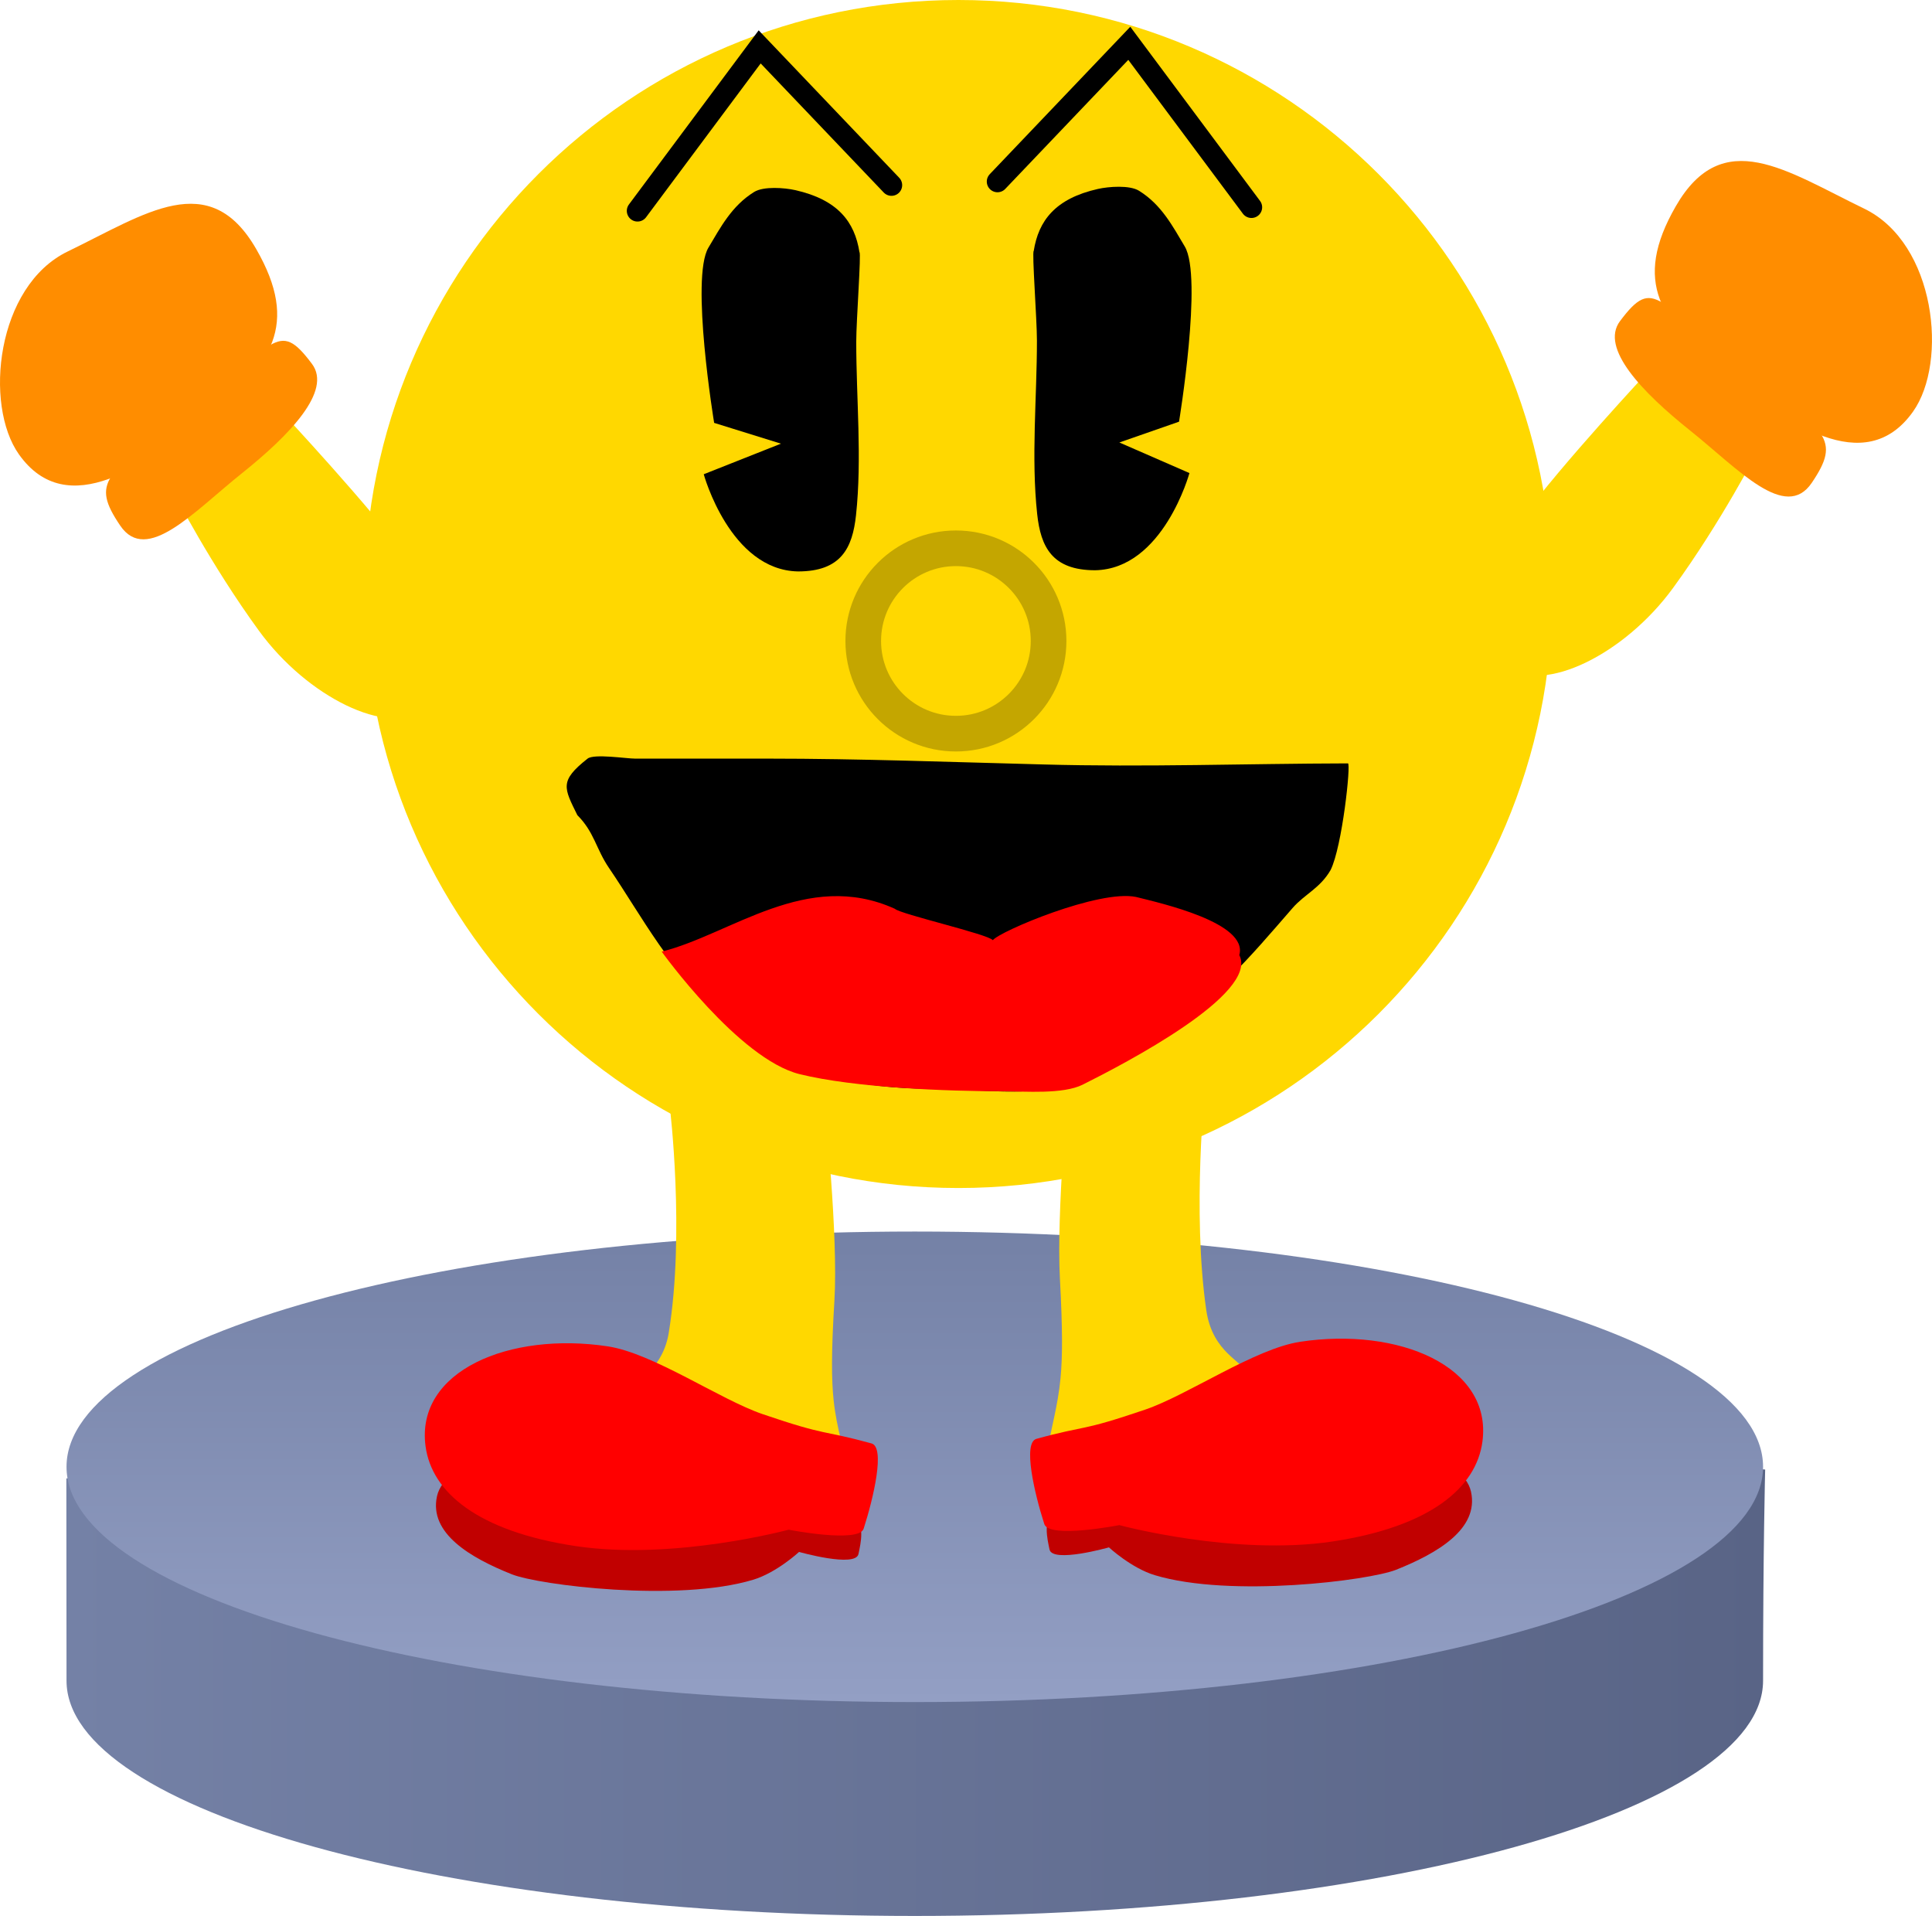 <svg version="1.1" xmlns="http://www.w3.org/2000/svg" xmlns:xlink="http://www.w3.org/1999/xlink" width="135.515" height="134.373" viewBox="0,0,135.515,134.373"><defs><linearGradient x1="180.988" y1="247.167" x2="300.147" y2="247.167" gradientUnits="userSpaceOnUse" id="color-1"><stop offset="0" stop-color="#7481a6"/><stop offset="1" stop-color="#596486"/></linearGradient><linearGradient x1="240.5" y1="217" x2="240.5" y2="250" gradientUnits="userSpaceOnUse" id="color-2"><stop offset="0" stop-color="#7481a6"/><stop offset="1" stop-color="#939fc4"/></linearGradient></defs><g transform="translate(-176.334,-130.627)"><g data-paper-data="{&quot;isPaintingLayer&quot;:true}" fill-rule="nonzero" stroke-linejoin="miter" stroke-miterlimit="10" stroke-dasharray="" stroke-dashoffset="0" style="mix-blend-mode: normal"><path d="M300,248.5c0,9.113 -26.639,16.5 -59.5,16.5c-32.861,0 -59.5,-7.387 -59.5,-16.5c0,-3.062 -0.012,-14.185 -0.012,-14.185l60.179,-4.982l58.98,4.359c0,0 -0.147,5.695 -0.147,14.808z" data-paper-data="{&quot;origPos&quot;:null}" fill="url(#color-1)" stroke="none" stroke-width="0" stroke-linecap="butt"/><path d="M300,233.5c0,9.113 -26.639,16.5 -59.5,16.5c-32.861,0 -59.5,-7.387 -59.5,-16.5c0,-9.113 26.639,-16.5 59.5,-16.5c32.861,0 59.5,7.387 59.5,16.5z" data-paper-data="{&quot;origPos&quot;:null}" fill="url(#color-2)" stroke="none" stroke-width="0" stroke-linecap="butt"/><g data-paper-data="{&quot;origPos&quot;:null}" stroke="none" stroke-width="0" stroke-linecap="butt"><path d="M223.241,224.103c1.145,-6.987 0.081,-15.795 0.081,-15.795c0,0 3.16,-0.978 5.03,-0.98c2.369,-0.004 5.83,0.964 5.83,0.964c0,0 0.958,8.953 0.679,13.558c-0.223,3.683 -0.206,5.536 -0.053,6.991c0.428,4.053 2.298,6.376 -0.334,7.783c-3.864,2.066 -6.97,1.628 -10.661,-1.031c-2.98,-2.146 -3.637,-4.342 -3.587,-7.196c0.012,-0.705 2.521,-1.271 3.016,-4.293z" data-paper-data="{&quot;origPos&quot;:null}" fill="#ffd800"/><path d="M206.985,235.566c0.563,-2.55 5.947,-3.873 12.026,-2.955c4.428,0.669 13.675,2.06 17.196,4.378c0.818,0.538 0.504,1.853 0.342,2.628c-0.204,0.977 -4.167,-0.147 -4.167,-0.147c0,0 -1.571,1.455 -3.22,1.951c-5.311,1.599 -15.031,0.373 -16.924,-0.381c-2.889,-1.151 -5.828,-2.865 -5.252,-5.474z" data-paper-data="{&quot;origPos&quot;:null}" fill="#c10000"/><path d="M206.183,232.059c-0.711,-5.302 5.903,-8.046 12.775,-7.008c3.196,0.483 7.873,3.733 10.877,4.758c4.639,1.582 4.033,1.064 7.629,2.051c0.974,0.267 0.14,3.824 -0.551,5.977c-0.334,1.04 -5.261,0.073 -5.261,0.073c0,0 -8.079,2.186 -14.951,1.148c-6.872,-1.037 -10.086,-3.778 -10.518,-6.998z" data-paper-data="{&quot;origPos&quot;:null}" fill="#ff0000"/></g><g data-paper-data="{&quot;origPos&quot;:null}" stroke="none" stroke-width="0" stroke-linecap="butt"><path d="M260.947,222.526c0.438,3.022 2.655,3.588 2.666,4.293c0.043,2.854 -0.537,5.051 -3.171,7.196c-3.262,2.658 -6.007,3.097 -9.423,1.031c-2.326,-1.407 -0.674,-3.731 -0.295,-7.783c0.136,-1.454 0.151,-3.307 -0.047,-6.991c-0.247,-4.605 0.6,-13.558 0.6,-13.558c0,0 3.059,-0.968 5.153,-0.964c1.652,0.003 4.445,0.98 4.445,0.98c0,0 -0.94,8.809 0.071,15.795z" data-paper-data="{&quot;origPos&quot;:null}" fill="#ffd800"/><path d="M279.513,235.246c0.576,2.609 -2.363,4.322 -5.252,5.474c-1.893,0.754 -11.614,1.98 -16.924,0.381c-1.649,-0.496 -3.22,-1.951 -3.22,-1.951c0,0 -3.964,1.124 -4.167,0.147c-0.162,-0.775 -0.476,-2.089 0.342,-2.628c3.522,-2.318 12.768,-3.71 17.196,-4.378c6.079,-0.918 11.463,0.405 12.026,2.955z" data-paper-data="{&quot;origPos&quot;:null}" fill="#c10000"/><path d="M280.314,231.739c-0.432,3.22 -3.646,5.961 -10.518,6.998c-6.872,1.037 -14.951,-1.148 -14.951,-1.148c0,0 -4.927,0.968 -5.261,-0.073c-0.691,-2.153 -1.525,-5.71 -0.551,-5.977c3.596,-0.988 2.991,-0.469 7.629,-2.051c3.003,-1.024 7.681,-4.275 10.877,-4.758c6.872,-1.037 13.485,1.706 12.775,7.008z" data-paper-data="{&quot;origPos&quot;:null}" fill="#ff0000"/></g><path d="M201.9,172.287c0,-23.008 18.652,-41.66 41.66,-41.66c23.008,0 41.66,18.652 41.66,41.66c0,23.008 -18.652,41.66 -41.66,41.66c-23.008,0 -41.66,-18.652 -41.66,-41.66z" data-paper-data="{&quot;origPos&quot;:null}" fill="#ffd800" stroke="none" stroke-width="NaN" stroke-linecap="butt"/><path d="M236.618,148.313c0.134,0.052 -0.225,4.783 -0.225,6.285c0,3.998 0.412,8.182 -0.017,12.164c-0.248,2.308 -1.052,3.942 -4.066,3.942c-4.777,-0.09 -6.614,-6.816 -6.614,-6.816l5.416,-2.145l-4.686,-1.458c0,0 -1.677,-10.155 -0.401,-12.29c0.845,-1.414 1.627,-2.926 3.206,-3.905c0.664,-0.411 2.135,-0.297 2.882,-0.129c2.997,0.675 4.171,2.23 4.505,4.352z" data-paper-data="{&quot;origPos&quot;:null}" fill="#000000" stroke="none" stroke-width="0.5" stroke-linecap="butt"/><path d="M253.347,143.878c0.747,-0.168 2.218,-0.283 2.882,0.129c1.58,0.979 2.361,2.491 3.206,3.905c1.276,2.135 -0.401,12.29 -0.401,12.29l-4.186,1.458l4.916,2.145c0,0 -1.837,6.726 -6.614,6.816c-3.015,0 -3.818,-1.634 -4.066,-3.942c-0.429,-3.982 -0.017,-8.166 -0.017,-12.164c0,-1.501 -0.359,-6.233 -0.225,-6.285c0.334,-2.122 1.508,-3.677 4.505,-4.352z" data-paper-data="{&quot;origPos&quot;:null,&quot;index&quot;:null}" fill="#000000" stroke="none" stroke-width="0.5" stroke-linecap="butt"/><path d="M221.05,145.415l8.569,-11.5l9.245,9.696" data-paper-data="{&quot;origPos&quot;:null}" fill="none" stroke="#000000" stroke-width="1.5" stroke-linecap="round"/><path d="M246.3,143.361l9.245,-9.696l8.569,11.5" data-paper-data="{&quot;origPos&quot;:null,&quot;index&quot;:null}" fill="none" stroke="#000000" stroke-width="1.5" stroke-linecap="round"/><path d="M269.668,191.64c-0.734,1.282 -1.82,1.694 -2.667,2.667c-2.936,3.371 -5.754,6.823 -9.892,8.892c-2.035,1.017 -3.85,2.652 -5.923,3.428c-2.604,0.974 -6.22,0.371 -8.97,0.371c-4.456,0 -9.013,-0.582 -12.884,-3.033c-0.938,-0.594 -1.628,-1.706 -2.533,-2.384c-3.288,-2.531 -5.462,-6.724 -7.75,-10.083c-0.913,-1.34 -1.027,-2.509 -2.217,-3.699c-0.945,-1.923 -1.275,-2.396 0.717,-3.967c0.453,-0.357 2.721,0 3.333,0c3.111,0 6.222,0 9.333,0c6.455,0 12.866,0.244 19.293,0.409c7.14,0.197 14.221,-0.058 21.348,-0.075c0.017,-0.001 0.026,-0.001 0.026,-0.001l0,0.001c0.222,-0 -0.403,5.849 -1.215,7.475z" data-paper-data="{&quot;origPos&quot;:null}" fill="#000000" stroke="none" stroke-width="0.5" stroke-linecap="butt"/><path d="M222.747,197.369c4.869,-1.217 10.175,-5.799 16.354,-3.005c0.375,0.375 6.55,1.782 6.874,2.202c0.452,-0.61 7.452,-3.576 10.045,-3.031c1.77,0.442 7.879,1.814 7.243,4.076c1.382,2.716 -8.027,7.608 -10.987,9.088c-1.379,0.689 -4.046,0.465 -5.559,0.465c-3.965,0 -10.451,-0.249 -14.303,-1.204c-4.277,-1.069 -9.667,-8.592 -9.667,-8.592z" data-paper-data="{&quot;origPos&quot;:null}" fill="#ff0000" stroke="none" stroke-width="0.5" stroke-linecap="butt"/><path d="M236.884,175.581c0,-3.59 2.91,-6.5 6.5,-6.5c3.59,0 6.5,2.91 6.5,6.5c0,3.59 -2.91,6.5 -6.5,6.5c-3.59,0 -6.5,-2.91 -6.5,-6.5z" data-paper-data="{&quot;origPos&quot;:null}" fill="#ffd800" stroke="#c4a600" stroke-width="2.5" stroke-linecap="butt"/><g data-paper-data="{&quot;origPos&quot;:null,&quot;index&quot;:null,&quot;origRot&quot;:0}" stroke="none" stroke-width="3.5" stroke-linecap="butt"><path d="M283.087,166.991c2.736,-3.756 8.949,-10.407 8.949,-10.407l7.588,5.663c0,0 -2.536,4.947 -5.938,9.616c-3.402,4.669 -9.05,7.423 -11.6,5.565c-2.55,-1.858 -2.401,-5.768 1,-10.437z" data-paper-data="{&quot;origRot&quot;:0,&quot;origPos&quot;:null}" fill="#ffd800"/><g data-paper-data="{&quot;origPos&quot;:null}" fill="#ff8d00"><path d="M293.878,145.091c3.293,-5.716 7.748,-2.477 13.221,0.173c5.015,2.428 5.886,10.753 3.421,14.229c-3.398,4.791 -8.972,0.721 -13.321,-2.763c-4.349,-3.484 -6.396,-6.302 -3.321,-11.639z" data-paper-data="{&quot;origRot&quot;:0,&quot;origPos&quot;:null}"/><path d="M289.966,153.147c2.438,-3.252 2.531,-1.35 8.911,3.494c5.601,4.253 6.613,4.779 4.539,7.848c-1.854,2.743 -5.166,-0.977 -8.527,-3.662c-3.361,-2.685 -6.347,-5.781 -4.923,-7.68z" data-paper-data="{&quot;origRot&quot;:0,&quot;origPos&quot;:null}"/></g></g><g data-paper-data="{&quot;origPos&quot;:null,&quot;index&quot;:null,&quot;origRot&quot;:0}" stroke="none" stroke-width="3.5" stroke-linecap="butt"><path d="M205.096,169.991c3.402,4.67 3.55,8.579 1,10.437c-2.55,1.858 -8.198,-0.896 -11.6,-5.565c-3.402,-4.669 -5.938,-9.616 -5.938,-9.616l7.588,-5.663c0,0 6.213,6.651 8.949,10.407z" data-paper-data="{&quot;origRot&quot;:0,&quot;origPos&quot;:null}" fill="#ffd800"/><g data-paper-data="{&quot;origPos&quot;:null}" fill="#ff8d00"><path d="M194.304,148.091c3.075,5.337 1.028,8.155 -3.321,11.639c-4.349,3.484 -9.923,7.553 -13.321,2.763c-2.465,-3.476 -1.594,-11.8 3.421,-14.229c5.473,-2.65 9.928,-5.889 13.221,-0.173z" data-paper-data="{&quot;origRot&quot;:0,&quot;origPos&quot;:null}"/><path d="M198.216,156.147c1.423,1.899 -1.562,4.994 -4.923,7.68c-3.361,2.685 -6.672,6.405 -8.527,3.662c-2.075,-3.068 -1.062,-3.595 4.539,-7.848c6.38,-4.845 6.474,-6.747 8.911,-3.494z" data-paper-data="{&quot;origRot&quot;:0,&quot;origPos&quot;:null}"/></g></g></g></g></svg>